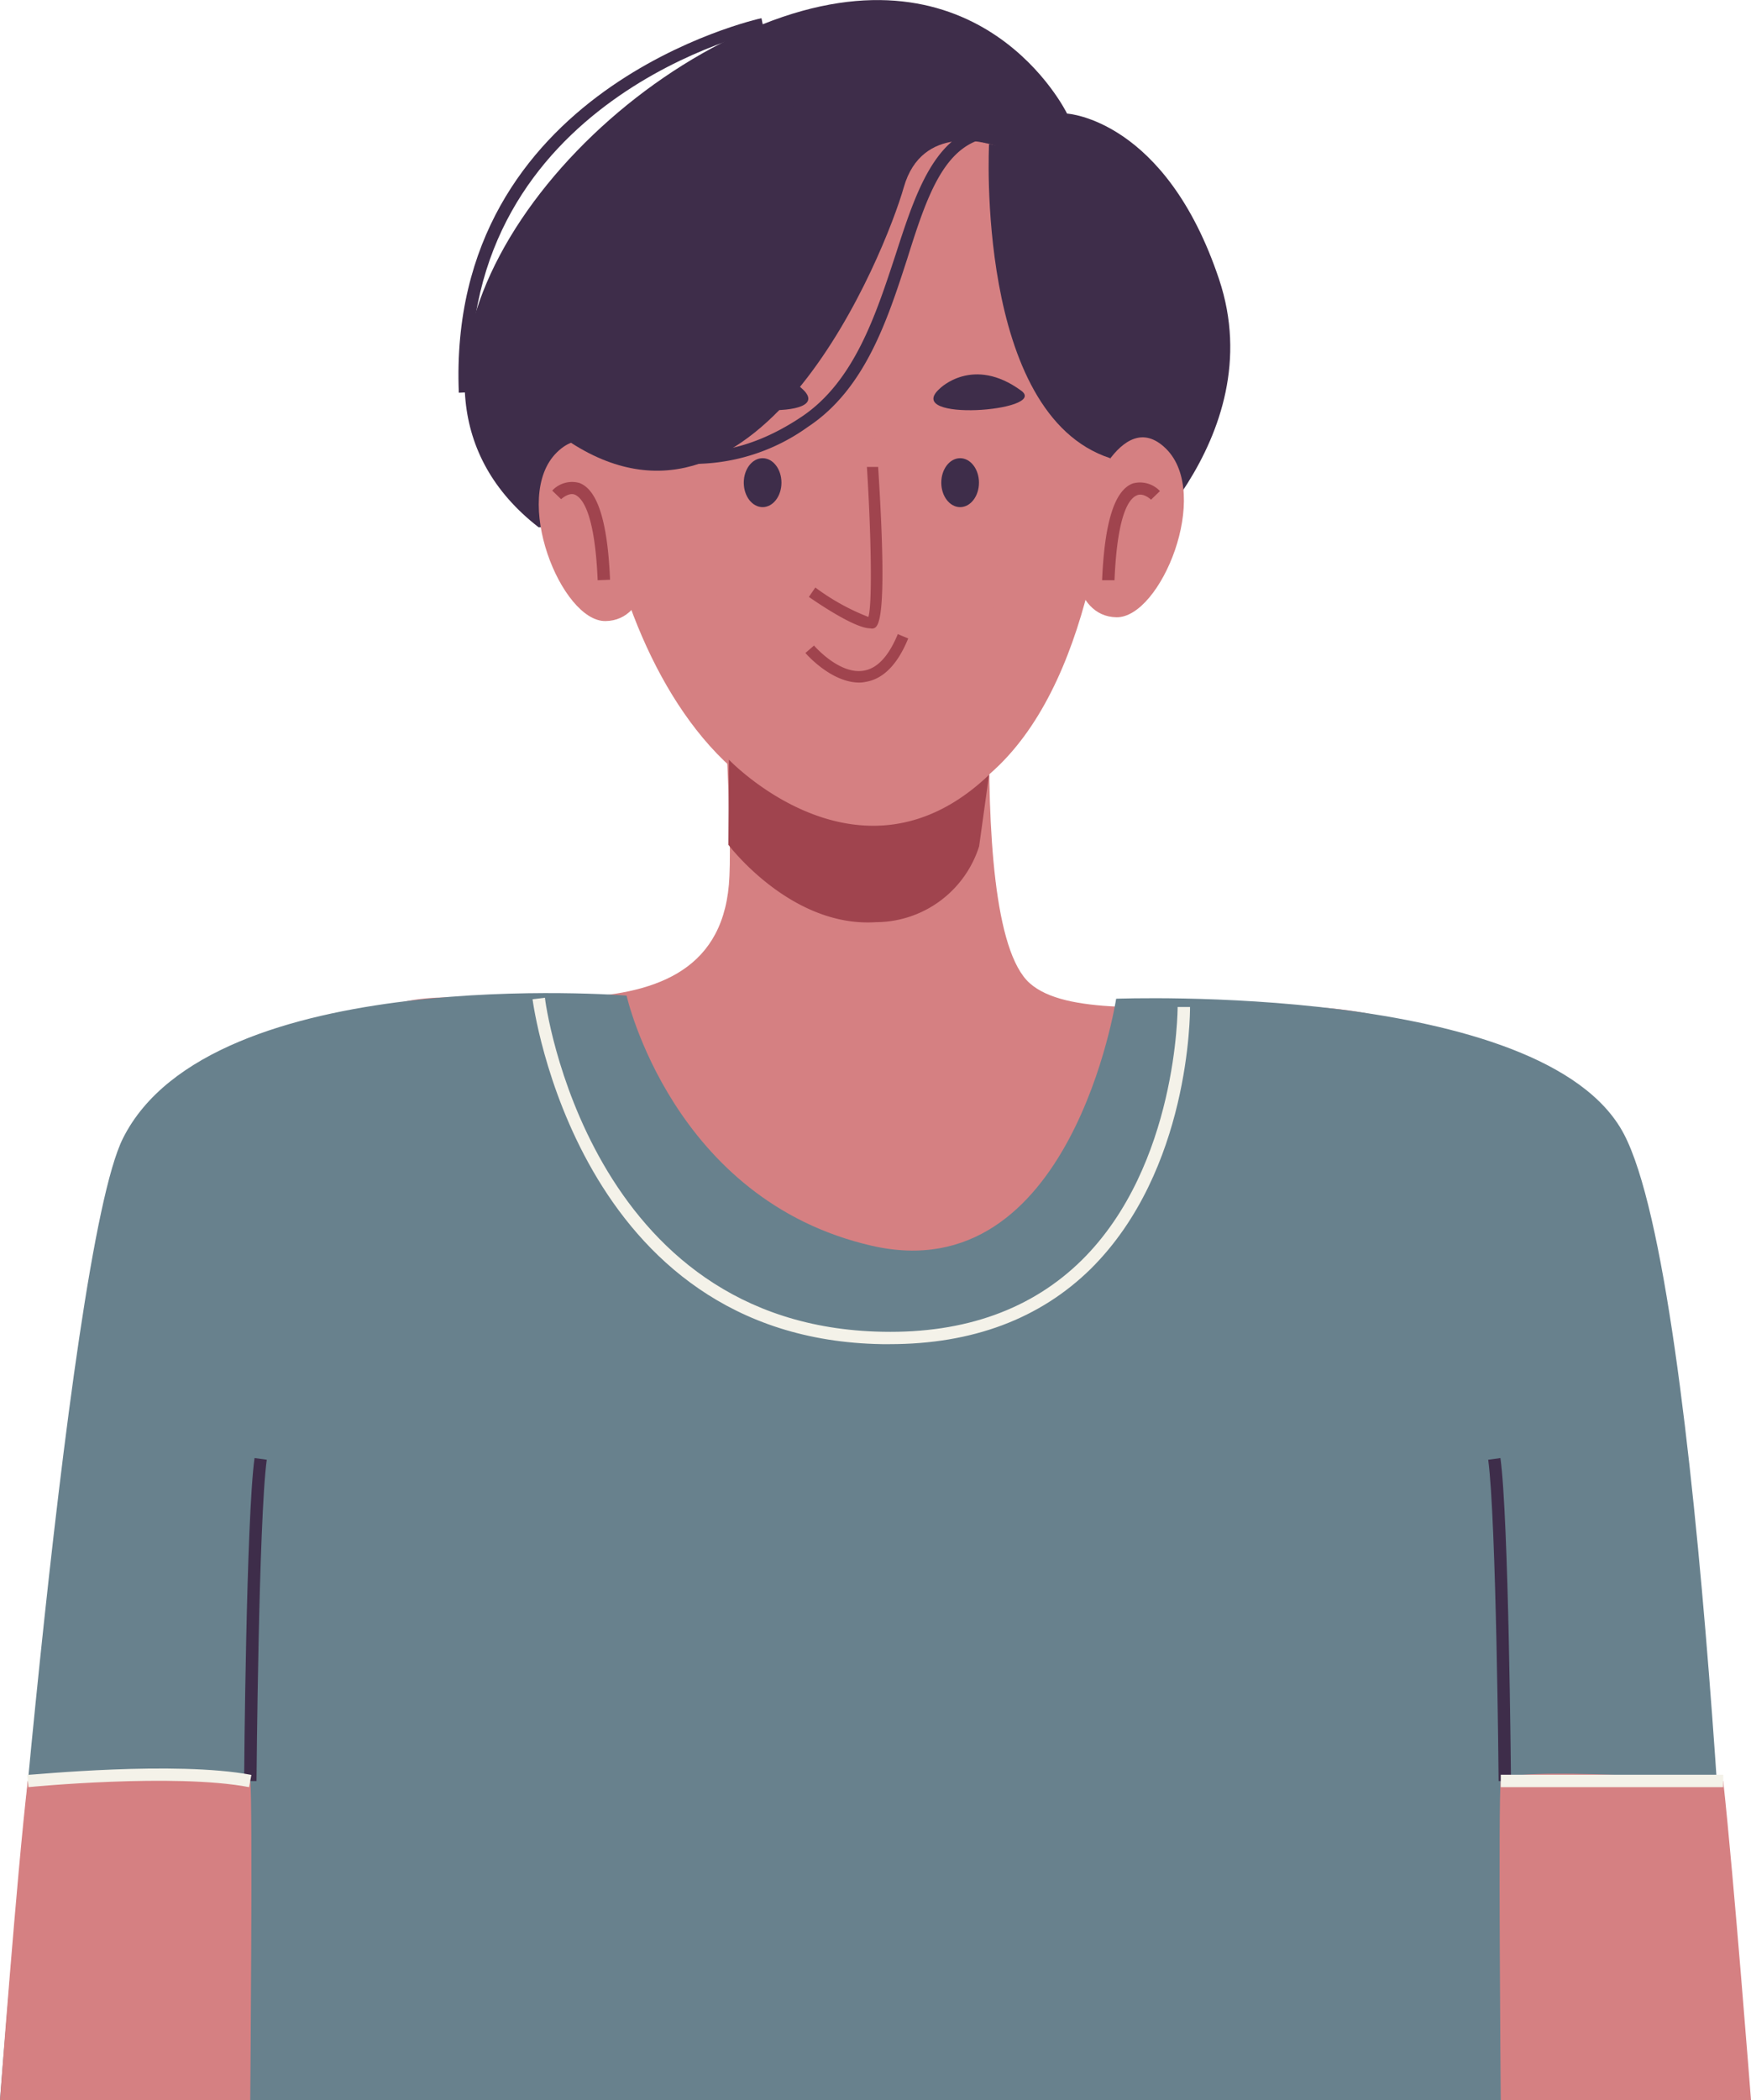 <svg xmlns="http://www.w3.org/2000/svg" viewBox="0 0 105.94 127.01"><defs><style>.cls-1{fill:#3e2d4a;}.cls-2{fill:#d58082;}.cls-3{fill:#a0444e;}.cls-4{fill:#68818d;}.cls-5{fill:#f4f2e9;}</style></defs><g id="Layer_2" data-name="Layer 2"><g id="OBJECTS"><path class="cls-1" d="M64.56,6.87S59.38-3.81,46.14,1.47,21.5,23.3,32.59,31.89l29.92-1.22,5,3.61S77,26.6,73.76,16.9,64.56,6.87,64.56,6.87Z"/><path class="cls-2" d="M67.24,13s3.65,36.63-15.12,36.62C39.2,49.63,33.3,27.38,37,17.17S59.79,4.7,67.24,13Z"/><path class="cls-2" d="M60.66,30S58,55.63,62.3,59.46s21.94-2,26.62,5.39S92.2,127,92.2,127H18S19.24,63.9,23.1,61.14s20.06,3.18,21-7.64c.45-5.18-1.79-31.7-1.79-31.7Z"/><path class="cls-3" d="M52.65,38c-.86,0-2.86-1.31-3.71-1.9l.39-.57a13.53,13.53,0,0,0,3.21,1.78c.25-.81.16-5.14-.09-9.07l.68,0c.61,9.51,0,9.69-.31,9.77A.47.47,0,0,1,52.65,38Z"/><path class="cls-3" d="M52,41.28c-1.71,0-3.2-1.71-3.27-1.79l.52-.45s1.52,1.77,3,1.52c.83-.13,1.52-.88,2.07-2.21l.63.26c-.64,1.57-1.51,2.46-2.59,2.63A1.87,1.87,0,0,1,52,41.28Z"/><ellipse class="cls-1" cx="46.14" cy="29.19" rx="1.14" ry="1.48"/><ellipse class="cls-1" cx="58.09" cy="29.19" rx="1.14" ry="1.48"/><path class="cls-2" d="M38.57,30.9s-2.11-6.26-4.88-3.54.28,10.23,2.94,10.2S39.82,33.46,38.57,30.9Z"/><path class="cls-2" d="M65.65,30.65s2.14-6.24,4.9-3.51-.33,10.23-3,10.19S64.39,33.2,65.65,30.65Z"/><path class="cls-3" d="M44.1,45.94s7.94,8.35,15.74.92l-.6,4.32A6.57,6.57,0,0,1,53,55.77c-5.15.34-8.93-4.68-8.93-4.68Z"/><path class="cls-1" d="M56.87,23.49s2-2,4.92.14C63.47,24.87,54.52,25.56,56.87,23.49Z"/><path class="cls-1" d="M48.51,23.49s-2-2-4.92.14C41.91,24.87,50.86,25.56,48.51,23.49Z"/><path class="cls-1" d="M59.84,8.71s-4.05-1.28-5.16,2.62S46,34.15,34.55,26.78C34.55,26.78,31.53-1.75,59.84,8.71Z"/><path class="cls-1" d="M59.84,8.71s-.85,16.34,7.33,19C67.17,27.71,75.29,11.59,59.84,8.71Z"/><path class="cls-4" d="M37.91,60.21s2.77,12.37,14.84,15.13S67.53,60.4,67.53,60.4s25.89-1,30.72,8.18S104.92,127,104.92,127H0S3.93,75.84,7.44,68.84C12.77,58.2,37.91,60.21,37.91,60.21Z"/><path class="cls-3" d="M36.16,35.09c-.18-4.26-1-5-1.37-5.17s-.84.27-.84.27l-.54-.52a1.64,1.64,0,0,1,1.65-.46c1.1.42,1.7,2.34,1.85,5.85Z"/><path class="cls-3" d="M67.43,35.09l-.75,0c.15-3.51.75-5.43,1.85-5.85a1.65,1.65,0,0,1,1.65.46l-.54.52s-.44-.43-.84-.27S67.61,30.83,67.43,35.09Z"/><path class="cls-2" d="M1.68,107.71s13.3-1,13.46,0,0,19.3,0,19.3H0S1,113.54,1.68,107.71Z"/><path class="cls-2" d="M104.26,107.71s-13.3-1-13.46,0,0,19.3,0,19.3h15.14S104.9,113.54,104.26,107.71Z"/><path class="cls-1" d="M42.28,28.05a9.41,9.41,0,0,1-6-2.13l.51-.55c.19.18,4.88,4.42,11.73-.18C51.7,23.05,53,19,54.18,15.42c1.41-4.36,2.75-8.48,7.2-7.85l-.11.75c-3.81-.54-5,2.93-6.38,7.33-1.2,3.7-2.55,7.88-6,10.16A11.88,11.88,0,0,1,42.28,28.05Z"/><path class="cls-1" d="M15.52,107.71h-.75c0-.65.13-15.89.63-19.53l.74.1C15.65,91.88,15.52,107.55,15.52,107.71Z"/><path class="cls-1" d="M90.67,107.71c0-.16-.14-15.83-.63-19.43l.74-.1c.5,3.64.63,18.88.64,19.53Z"/><rect class="cls-5" x="90.8" y="107.33" width="13.46" height="0.75"/><path class="cls-5" d="M1.72,108.08l-.07-.74c.36,0,8.94-.87,13.56,0l-.14.74C10.56,107.22,1.81,108.07,1.72,108.08Z"/><path class="cls-5" d="M53.83,81.29h-.45C34.9,81,32.25,60.63,32.22,60.43l.75-.09c0,.2,2.6,19.88,20.43,20.2,5,.1,9.05-1.37,12.06-4.34,5.78-5.72,5.79-15.2,5.79-15.3H72c0,.4,0,9.88-6,15.83C62.92,79.76,58.83,81.29,53.83,81.29Z"/><path class="cls-1" d="M27.76,23.75C27,5.32,45.88,1.14,46.07,1.1l.15.73c-.18,0-18.43,4.1-17.71,21.89Z"/></g></g></svg>